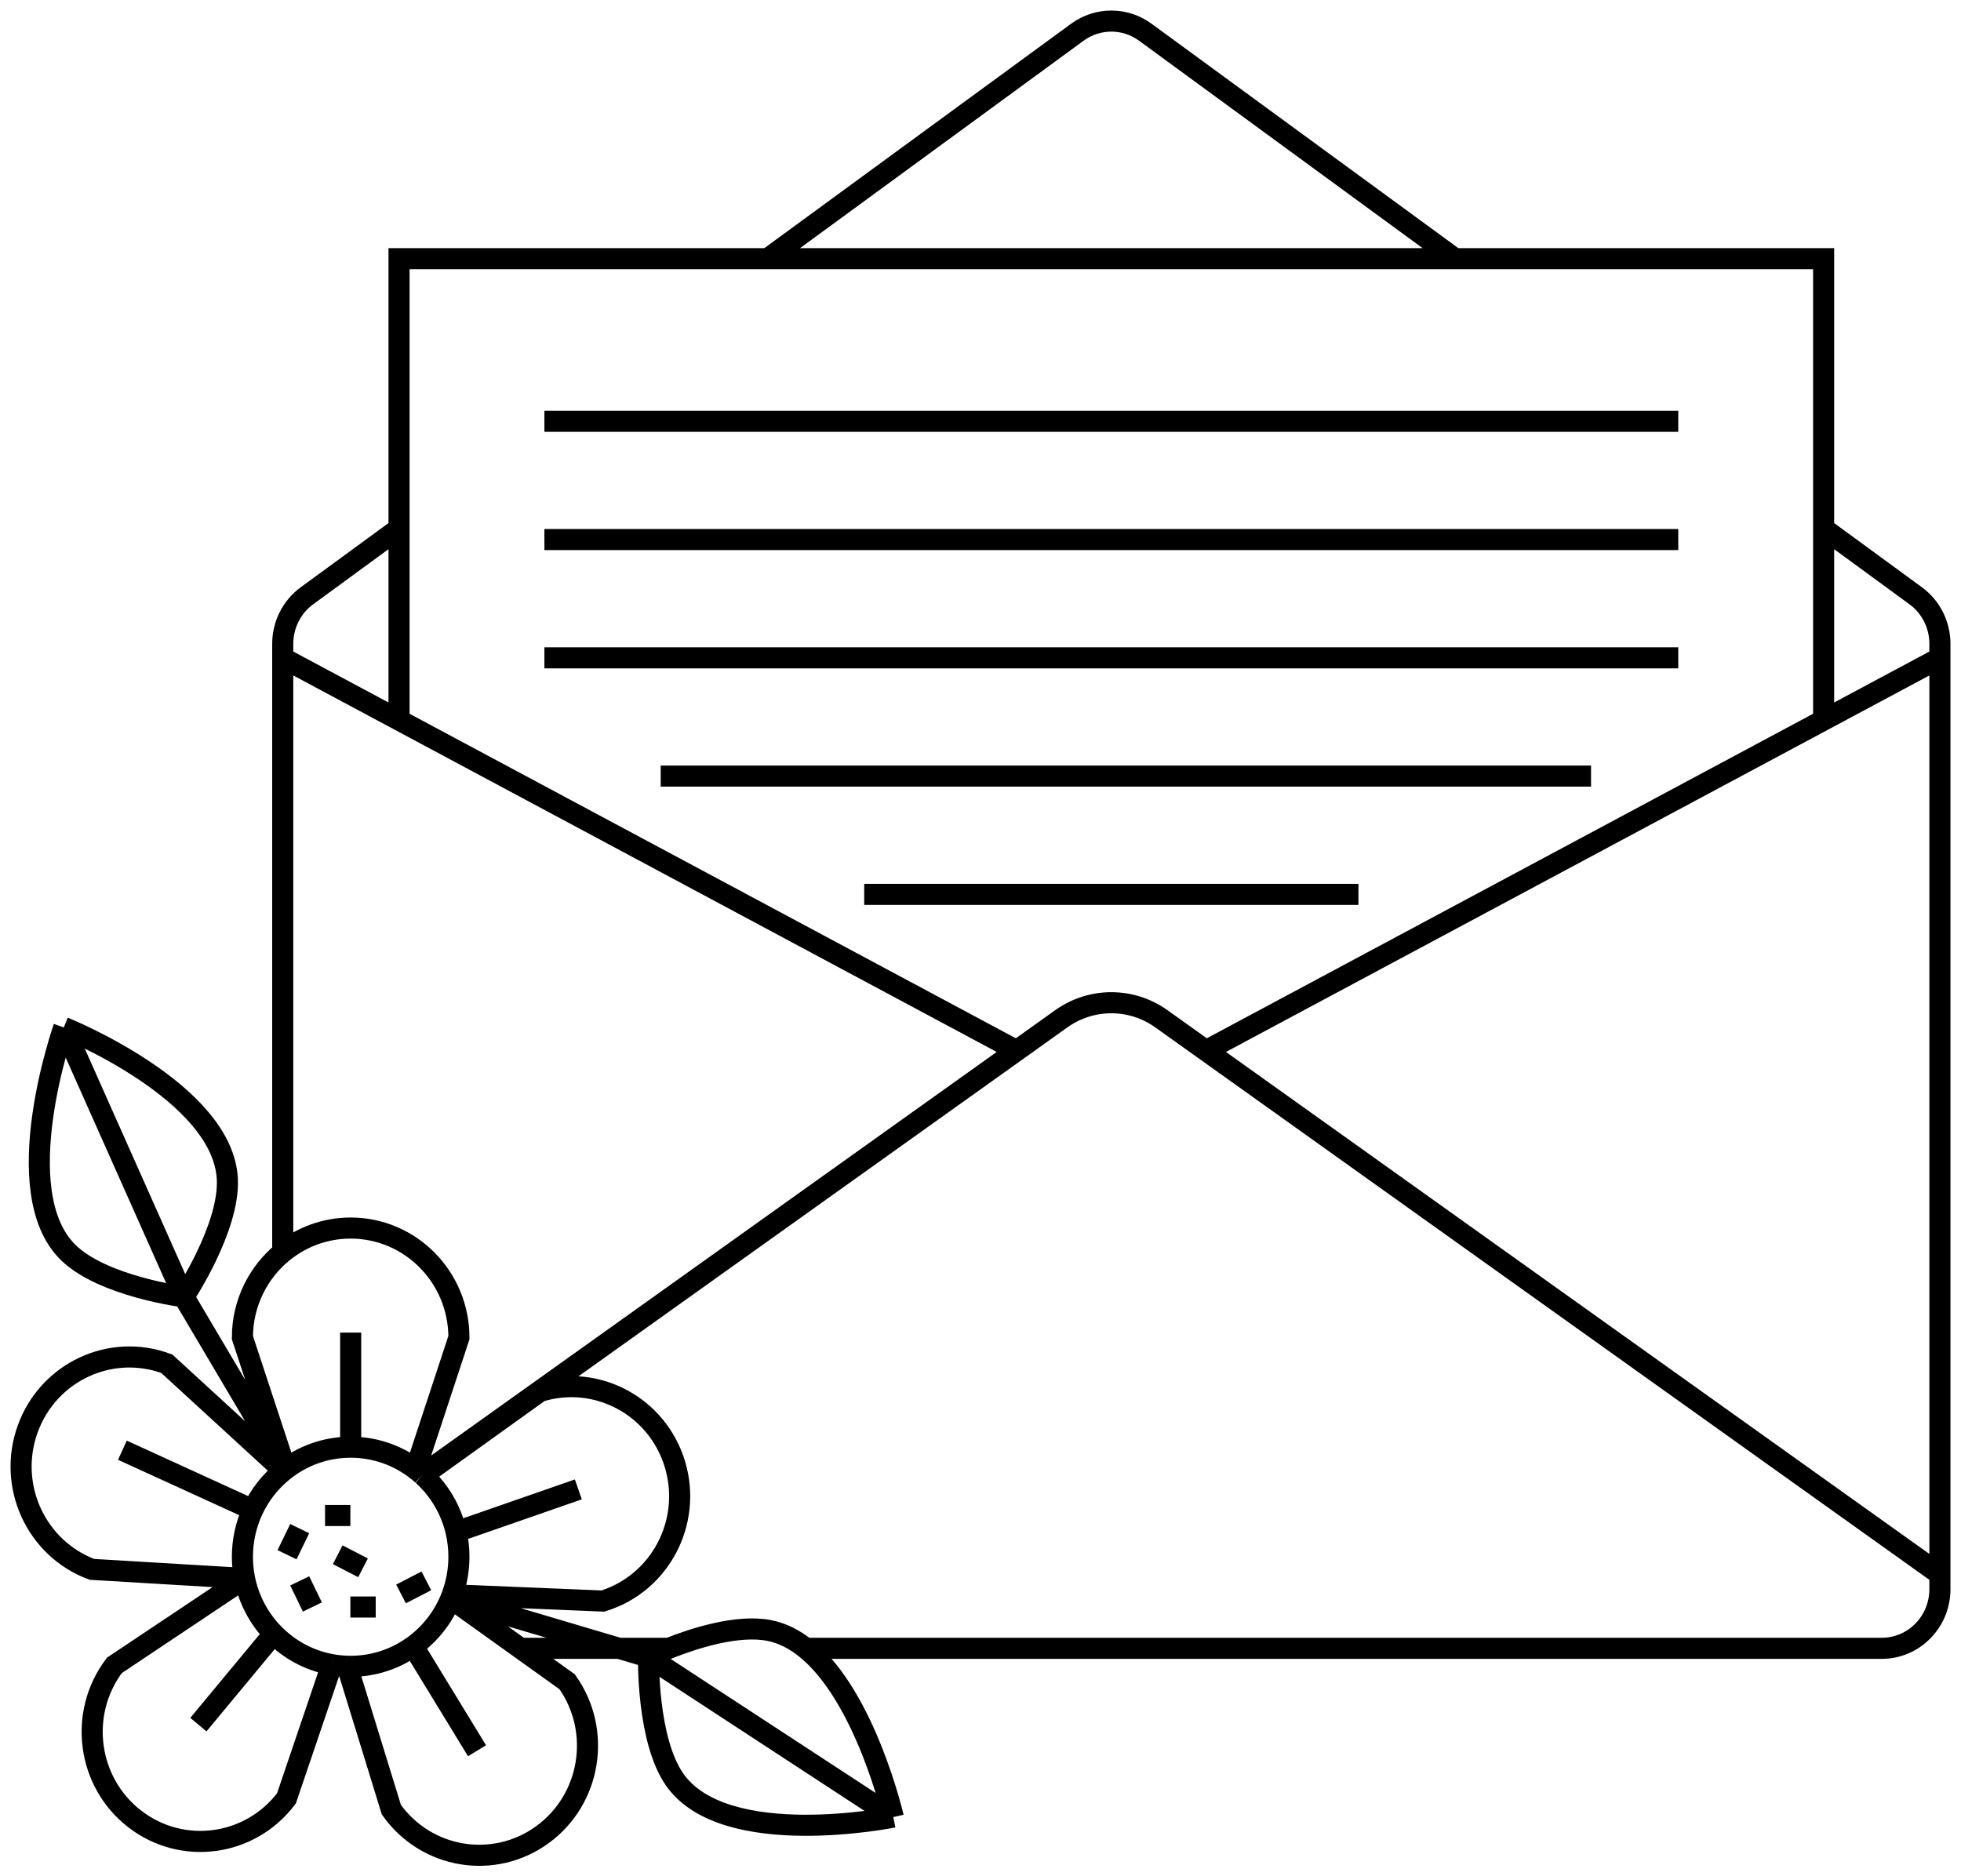 <svg width="93" height="89" viewBox="0 0 93 89" fill="none" xmlns="http://www.w3.org/2000/svg">
<path d="M30.757 78.598L42.364 86.189M30.757 78.598C30.757 78.598 30.672 82.52 31.998 84.413C34.378 87.812 42.364 86.189 42.364 86.189M30.757 78.598L29.358 78.183M30.757 78.598C30.757 78.598 31.133 78.414 31.717 78.183M42.364 86.189C42.364 86.189 41.044 80.453 38.211 78.183M16.63 68.643C15.428 68.643 14.322 69.061 13.447 69.763M16.63 68.643V63.208M16.63 68.643C17.936 68.643 19.127 69.136 20.033 69.949M13.55 69.683L11.496 63.446C11.496 61.81 12.243 60.352 13.409 59.399M13.55 69.683L13.447 69.763M13.55 69.683L8.716 61.51M19.71 69.683L21.764 63.446C21.764 60.576 19.465 58.249 16.63 58.249C15.41 58.249 14.29 58.68 13.409 59.399M21.631 72.662C21.718 73.041 21.764 73.435 21.764 73.84C21.764 74.475 21.651 75.083 21.445 75.645M21.631 72.662L27.428 70.645M21.631 72.662C21.39 71.607 20.831 70.675 20.062 69.975M19.595 78.083C18.757 78.684 17.734 79.037 16.63 79.037C16.575 79.037 16.52 79.036 16.466 79.034M19.595 78.083L22.623 83.041M19.595 78.083C20.383 77.518 21.007 76.733 21.379 75.817M12.981 77.496L9.409 81.802M12.981 77.496C12.29 76.789 11.798 75.882 11.597 74.869M12.981 77.496C13.713 78.244 14.668 78.769 15.737 78.958M11.597 74.869C11.531 74.536 11.496 74.192 11.496 73.84C11.496 73.043 11.674 72.288 11.99 71.614M11.597 74.869L4.358 74.438C1.698 73.444 0.337 70.456 1.319 67.763C2.3 65.071 5.252 63.693 7.912 64.686L13.447 69.763M11.597 74.869L5.425 78.992C3.705 81.273 4.136 84.534 6.39 86.276C8.643 88.018 11.864 87.581 13.585 85.3L15.737 78.958M13.447 69.763C13.434 69.773 13.422 69.783 13.409 69.793C12.811 70.281 12.323 70.903 11.99 71.614M20.062 69.975L25.605 65.997C28.318 65.162 31.185 66.712 32.01 69.458C32.834 72.204 31.304 75.106 28.591 75.941L21.445 75.645M20.062 69.975C20.052 69.966 20.043 69.957 20.033 69.949M21.445 75.645C21.424 75.703 21.402 75.76 21.379 75.817M21.379 75.817L24.683 78.183M21.379 75.817L29.358 78.183M16.466 79.034C16.218 79.026 15.975 79.001 15.737 78.958M16.466 79.034L18.56 85.837C20.216 88.167 23.423 88.698 25.725 87.022C28.027 85.346 28.551 82.099 26.896 79.768L24.683 78.183M11.99 71.614L5.805 68.786M14.214 74.984L14.815 76.224M16.616 76.224H17.818M13.613 73.744L14.214 72.505M16.016 73.744L17.217 74.364M15.415 71.885H16.616M19.019 75.604L20.22 74.984M8.716 61.51L3.026 48.733M8.716 61.51C8.716 61.51 4.886 61.021 3.237 59.411C0.276 56.522 3.026 48.733 3.026 48.733M8.716 61.51C8.716 61.51 10.883 58.264 10.782 55.942C10.6 51.775 3.026 48.733 3.026 48.733M13.409 31.203V30.537C13.409 29.634 13.836 28.787 14.556 28.26L18.924 25.064M13.409 31.203L18.924 34.155M13.409 31.203V59.399M92 31.203V30.537C92 29.634 91.573 28.787 90.853 28.26L86.485 25.064M92 31.203V74.677M92 31.203L86.485 34.155M92 74.677V75.378C92 76.927 90.765 78.183 89.242 78.183H38.211M92 74.677L57.196 49.835M48.214 49.835L50.328 48.325C51.755 47.307 53.655 47.307 55.081 48.325L57.196 49.835M48.214 49.835L18.924 34.155M48.214 49.835L20.033 69.949M57.196 49.835L86.485 34.155M18.924 25.064V12.27H36.411M18.924 25.064V34.155M36.411 12.27L51.094 1.528C52.056 0.824 53.353 0.824 54.315 1.528L68.998 12.27M36.411 12.27H68.998M68.998 12.27H86.485V25.064M86.485 25.064V34.155M24.683 78.183H29.358M29.358 78.183H31.717M31.717 78.183C32.91 77.711 34.973 77.041 36.48 77.338C37.11 77.462 37.687 77.763 38.211 78.183M25.818 19.983H79.591M40.985 42.422H64.424M25.818 25.593H79.591M25.818 31.203H79.591M31.333 36.812H75.454" stroke="black"/>
</svg>
